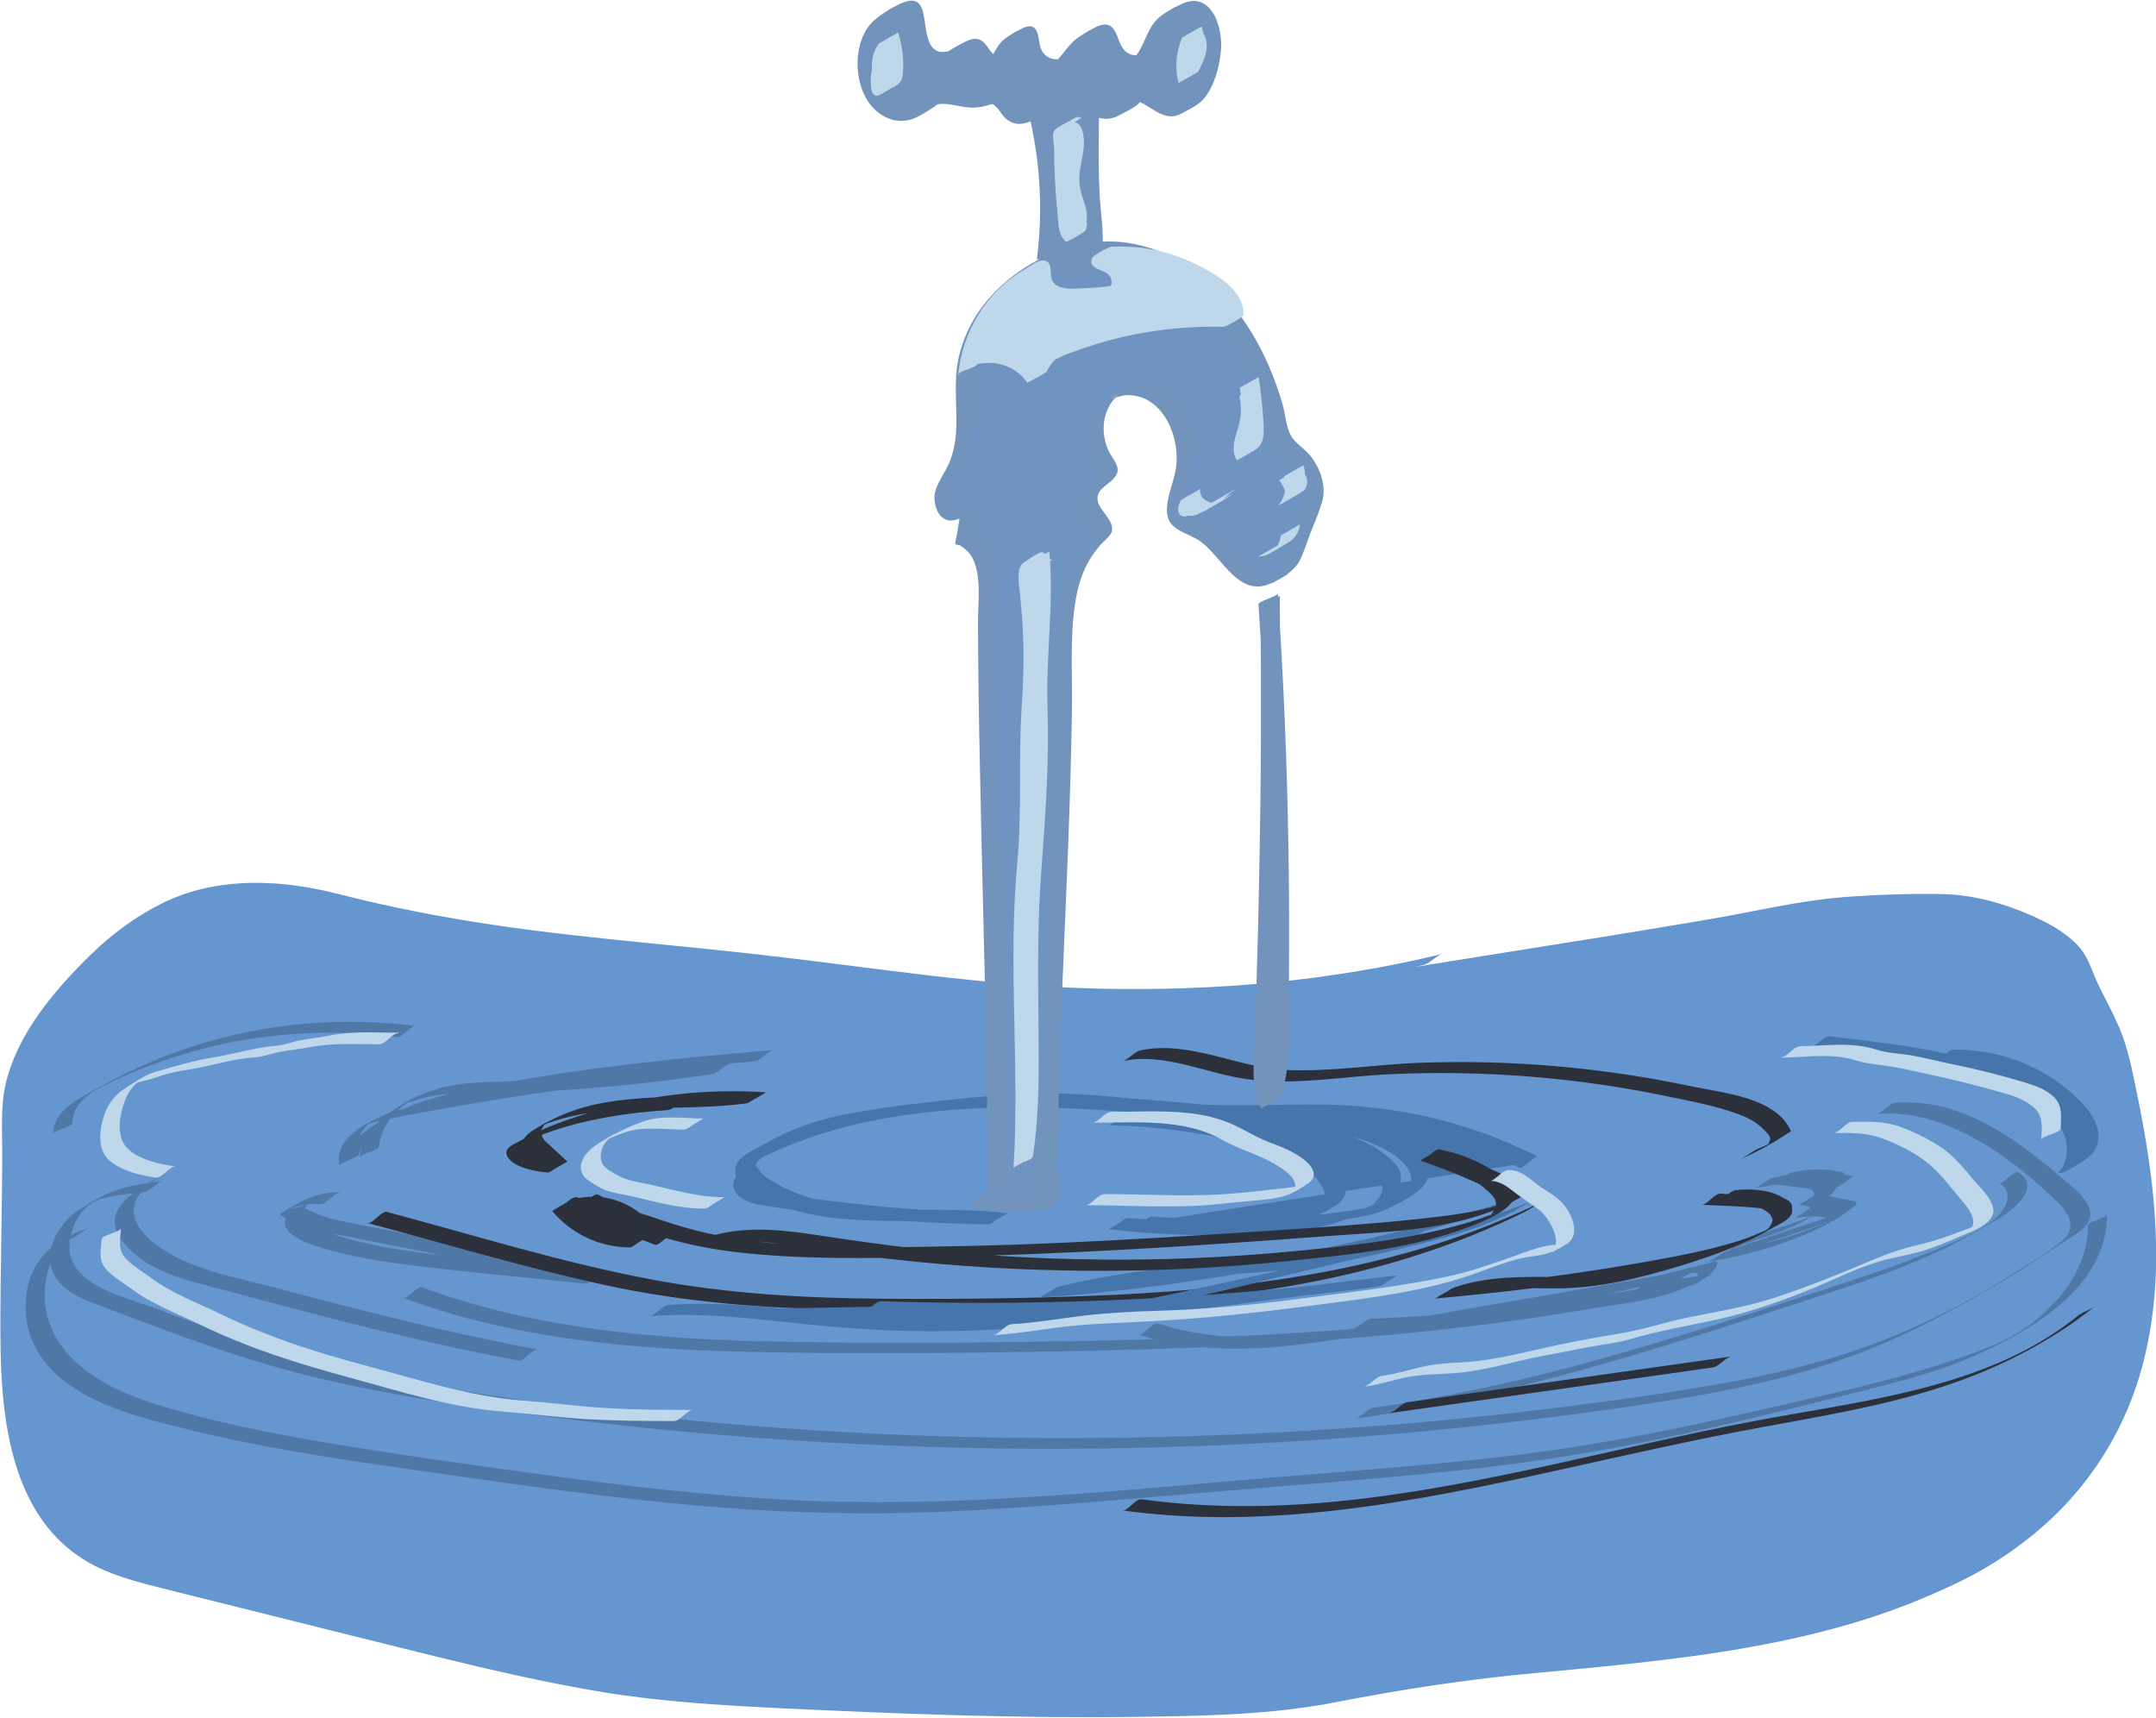 <?xml version="1.0" encoding="UTF-8"?><svg id="Layer_1" xmlns="http://www.w3.org/2000/svg" width="97" height="77.28" viewBox="0 0 97 77.28"><defs><style>.cls-1{fill:#4675ab;}.cls-1,.cls-2,.cls-3,.cls-4,.cls-5,.cls-6,.cls-7,.cls-8{stroke-width:0px;}.cls-2{fill:#6f94c1;}.cls-3{fill:#4f78a7;}.cls-4{fill:#2c303b;}.cls-5{fill:#7193bc;}.cls-6{fill:#bed7eb;}.cls-7{fill:#bed8ee;}.cls-8{fill:#6696cf;}</style></defs><path class="cls-8" d="M51.33,45.78c12.48-2.19,18.04-2.88,30.52-5.07.84-.15,5.22-.29,6.06-.16,1.83.3,5.15,1.43,5.71,3.19.42,1.32,1.34,2.25,1.83,4.52.89,4.16,2.4,11.19-.96,17.03-.81,1.42-1.7,2.39-1.9,2.62-1.79,1.95-3.82,3.04-5.57,3.76-5.78,2.39-14.22,3.08-17.36,3.37-9.87.9-7.73,1.64-15.08,1.91-7.17.26-14.54-.09-21.71-.45-5.01-.25-9.91-1.46-14.77-2.68-3.41-.85-6.82-1.7-10.23-2.55-1.41-.35-2.86-.72-4.05-1.55-3.13-2.19-3.4-6.64-3.37-10.46.03-4.2.06-5.38.09-9.58.02-2.86,2.67-5.85,4.81-7.75,2.47-2.19,6.12-2.29,9.32-1.47,8.56,2.18,14.77,2.03,23.5,3.32s17.74,1.5,26.31-.61"/><path class="cls-8" d="M50.9,46.03c8.18-1.43,16.4-2.68,24.59-4.05,2.08-.35,4.17-.84,6.26-1.06,1.39-.15,2.8-.17,4.2-.17,1.31,0,2.48.19,3.73.63,1.41.5,3.02,1.25,3.56,2.75.26.72.66,1.37.98,2.05.41.86.67,1.74.87,2.67.36,1.69.69,3.39.88,5.11.46,4.21.04,8.62-2.31,12.25-1,1.55-2.28,2.89-3.79,3.95-1.66,1.16-3.7,1.81-5.63,2.36-3.68,1.04-7.48,1.6-11.28,1.99-3.15.33-6.32.54-9.45,1.09-1.96.35-3.87.79-5.86.94-4.64.36-9.33.27-13.98.13-2.57-.08-5.13-.19-7.7-.31s-5.08-.26-7.6-.66c-5.09-.8-10.08-2.21-15.07-3.45-2.36-.59-4.81-1.04-7.1-1.84-1.86-.65-3.3-1.85-4.14-3.64-1.62-3.45-1.18-7.66-1.14-11.36.02-1.92.04-3.83.06-5.75.02-2.12,1.11-3.95,2.42-5.54.65-.79,1.37-1.52,2.12-2.21.18-.17.37-.33.56-.49.1-.08.2-.15.3-.23s.58-.3.1-.08c.5-.23,1.01-.43,1.54-.57,1.94-.51,4.01-.37,5.94.08,2.31.55,4.62,1.06,6.97,1.42,2.21.34,4.43.58,6.65.81s4.52.44,6.77.71c2.48.3,4.94.7,7.42.97,4.98.53,10.02.65,15.01.13,2.45-.26,4.88-.67,7.27-1.25.31-.08.56-.42.87-.5-5.02,1.22-10.2,1.68-15.36,1.57s-10.22-.95-15.35-1.53c-4.57-.52-9.16-.83-13.69-1.61-1.19-.2-2.37-.44-3.55-.7s-2.29-.6-3.46-.77c-2.01-.3-4.15-.2-6.01.67-1.49.7-2.74,1.69-3.88,2.87-1.47,1.51-2.92,3.33-3.38,5.42-.23,1.05-.13,2.17-.14,3.24,0,.93-.02,1.85-.03,2.78-.02,2.01-.08,4.03-.04,6.04.08,3.75.78,8.07,4.63,9.74,1.04.45,2.16.7,3.26.98,1.31.33,2.62.65,3.93.98,2.57.64,5.14,1.29,7.71,1.92s5.04,1.2,7.59,1.62,5.29.59,7.96.72c5.29.25,10.59.46,15.89.39,3.05-.04,6.15-.08,9.15-.67,2.82-.55,5.62-.98,8.48-1.26,7.04-.67,14.6-1.23,20.84-4.88,3.49-2.04,5.97-5.24,6.97-9.18s.53-8.02-.27-11.93c-.19-.92-.36-1.85-.68-2.73-.29-.78-.7-1.5-1.06-2.24-.32-.65-.46-1.32-.98-1.85-.59-.61-1.37-1.02-2.14-1.35-1.27-.55-2.61-.91-3.99-.93-1.46-.02-2.92.03-4.38.14-2.03.16-4.06.66-6.06,1s-4.18.7-6.28,1.03c-3.93.63-7.86,1.25-11.78,1.9-2.35.39-4.7.79-7.05,1.2-.31.05-.56.45-.87.5h0Z"/><path class="cls-3" d="M89.96,64.52c.29,0,.58-.5.87-.5-.29,0-.58.5-.87.5h0Z"/><path class="cls-3" d="M34.79,47.24c-4.17.35-8.35.76-12.46,1.55-1.53.29-3.15.55-4.54,1.29-1.05.56-2.11,1.16-2.54,2.34l.87-.5c-.06-.29-.04-.56.08-.84.05-.11.11-.21.18-.3,0,0,.39-.44.13-.2-.14.07-.15.08-.02.02.09-.04.18-.07.28-.09.12-.04.25-.07.38-.1.36-.08.73-.15,1.1-.22,1.52-.29,3.04-.56,4.57-.8,3.06-.48,6.13-.83,9.22-1.08l.87-.5c-3.58.54-7.17.78-10.79.86-1.37.03-2.61.21-3.81.89-1.02.59-1.96,1.27-2.14,2.53.03-.2.84-.29.87-.5.08-.53.29-1,.64-1.41.23-.28.51-.47.79-.69-.17.13-.3.14-.05.09.18-.03.35-.12.53-.16,1.36-.35,2.8-.24,4.19-.28,2.99-.09,5.96-.37,8.91-.82.3-.05.57-.48.87-.5-3.69.3-7.37.76-11.02,1.38-.88.15-1.76.31-2.64.48-.72.14-1.49.23-2.16.56-.87.42-2.06,1.05-1.83,2.2-.02-.1.82-.37.87-.5.45-1.22,1.39-1.7,2.57-2.03,1.57-.44,3.21-.71,4.82-.97,3.45-.56,6.94-.9,10.42-1.19.3-.03.57-.48.87-.5h0Z"/><path class="cls-3" d="M7.42,52.82c-1.01.56-2.95,1.46-2.01,2.88.99,1.5,3.11,1.92,4.72,2.35,4.37,1.18,8.75,2.33,13.2,3.16.25.05.62-.55.87-.5-3.93-.73-7.8-1.71-11.67-2.74-1.61-.43-3.38-.73-4.85-1.55-.6-.34-1.32-.85-1.58-1.52-.14-.36-.1-.72.09-1.04.09-.15.2-.27.32-.39.09-.08.61-.45.15-.19.2-.11.4-.22.59-.34.04-.02.31-.18.15-.1h0Z"/><path class="cls-3" d="M7.35,53.13c-.81.1-1.63.2-2.39.52-.47.2-.92.47-1.35.74-1.13.7-1.92,2.31-.84,3.41.54.55,1.35.79,2.05,1.06.96.37,1.92.73,2.88,1.08,1.85.68,3.72,1.31,5.63,1.81,3.83,1,7.79,1.53,11.71,2.03s8.08.88,12.14,1.11c8.04.46,16.1.37,24.13-.26,4.05-.32,8.1-.78,12.12-1.37,3.8-.56,7.58-1.25,11.14-2.75,1.63-.69,3.19-1.51,4.72-2.4.74-.43,1.48-.87,2.2-1.34.38-.24.76-.49,1.13-.75s.93-.53,1.23-.89c.65-.79-.47-1.62-1.01-2.08-.74-.63-1.5-1.25-2.31-1.79-1.57-1.05-3.34-1.81-5.26-1.65-.3.03-.57.48-.87.5,3.12-.26,6.04,1.91,8.17,3.97.51.49.88,1.14.26,1.69-.7.62-1.58,1.1-2.37,1.6-1.72,1.1-3.55,2.04-5.44,2.81-3.36,1.36-6.92,2.01-10.48,2.54s-7.42.99-11.14,1.31c-14.86,1.27-30.01.77-44.71-1.81-4.02-.71-7.86-1.91-11.67-3.35-1.31-.5-3.89-1-3.9-2.8,0-.69.4-1.55.99-1.93.56-.36,1.66-.42,2.37-.51.31-.04.56-.46.87-.5h0Z"/><path class="cls-3" d="M89.92,53.21c.78.43.27,1.31-.26,1.7-.92.68-2.08,1.11-3.13,1.54-1.84.74-3.73,1.32-5.61,1.94-3.99,1.3-7.99,2.58-12.07,3.57-2.33.56-4.68,1.03-7.05,1.37-.31.04-.56.46-.87.5,4.75-.67,9.39-1.89,13.97-3.29,2.29-.7,4.56-1.45,6.84-2.19,2.06-.68,4.14-1.37,6.08-2.35.75-.38,1.49-.8,2.2-1.24.6-.36,1.85-1.41.76-2.02-.15-.09-.72.58-.87.5h0Z"/><path class="cls-3" d="M93.94,55.13c0,1.4-.68,2.64-1.65,3.62-1.2,1.22-2.27,1.69-3.92,2.27-3.21,1.13-6.62,1.82-9.93,2.58s-6.94,1.47-10.47,1.89-7.22.69-10.84.99c-7.24.61-14.49,1.39-21.77.99-3.59-.2-7.16-.61-10.72-1.1s-7.09-.97-10.61-1.58c-1.95-.34-3.89-.73-5.79-1.26-1.5-.41-3.05-.89-4.32-1.83-1.12-.83-1.91-2-1.91-3.42,0-.58.12-1.17.38-1.69.12-.25.28-.48.47-.68.08-.08.25-.18.3-.27-.44.23-.53.29-.26.17.09-.03.18-.06.28-.08.31-.08.56-.42.87-.5-.77.2-1.73.75-2.22,1.39-.71.92-.84,2.24-.51,3.33.91,2.93,4.77,3.78,7.35,4.41,3.69.9,7.47,1.41,11.23,1.95s7.6,1.08,11.43,1.42,7.69.44,11.54.26,7.86-.55,11.78-.88,7.75-.6,11.62-1.03,7.5-1.1,11.19-1.96c2.04-.47,4.08-.98,6.11-1.49,1.87-.47,3.76-.94,5.52-1.75,2.54-1.17,5.72-3.09,5.71-6.25,0,.16-.87.33-.87.5h0Z"/><path class="cls-3" d="M18.71,46.16c-3.32-.43-6.71-.14-9.91.87-1.46.46-2.87,1.07-4.21,1.82-.85.47-2.2,1.04-2.2,2.17,0-.16.87-.33.87-.5,0-.62.39-1,.85-1.36.42-.32-.4.18.17-.11.13-.06.26-.13.38-.2.38-.19.77-.37,1.16-.54,1.25-.54,2.56-.96,3.89-1.27,2.67-.61,5.43-.74,8.14-.38.27.03.61-.53.87-.5h0Z"/><path class="cls-3" d="M18.11,58.38c4.67,1.73,9.64,2.26,14.59,2.41s10.21.09,15.31,0,10.4-.32,15.58-.84c2.6-.26,5.2-.6,7.78-1.04,1.83-.31,3.84-.44,5.42-1.5.15-.1.29-.2.38-.35.04-.07.12-.18.1-.26-.04-.13-.3,0-.45.04-.7.17-1.4.35-2.1.52-1.4.34-2.81.66-4.23.95-2.9.58-5.84.98-8.81,1.01l-.87.5c5.17-.21,10.32-.88,15.37-2.02.31-.07.56-.45.87-.5l-3.01.49c-.3.05-.57.47-.87.5.84-.08,1.63-.33,2.38-.72.24-.13.58-.45.85-.49-4.18.73-8.36,1.46-12.54,2.18-3.87.67-7.93,1.51-11.77.28-.22-.07-.66.57-.87.5,3.85,1.24,7.9.4,11.77-.28,4.18-.73,8.36-1.46,12.54-2.18l.85-.49c-.74.39-1.51.63-2.35.71l-.87.5,3.01-.49.87-.5c-5.05,1.14-10.2,1.81-15.37,2.02-.3.01-.58.5-.87.5,4.99-.04,9.86-1.16,14.67-2.36.2-.05.61-.25.82-.2.16.04.12-.02.06.18-.02.08-.14.17-.15.24,0,.22.16-.2.31-.13-.02,0-.26.09-.3.1-.29.09-.6.14-.9.2-1.22.25-2.45.47-3.68.67-2.46.4-4.94.72-7.42.97-4.94.49-9.9.71-14.85.81-4.88.1-9.77.14-14.64.04-5.33-.11-10.7-.58-15.74-2.44-.2-.08-.67.57-.87.5h0Z"/><path class="cls-3" d="M78.92,53.47c.84-.2,1.71-.28,2.57-.21.2.01.4.04.6.07.1.01.23.02.33.06.12,0,.14.01.07.05-.04.03-.07.06-.11.09-.22.17-.39.16.3-.14-.11.05-.21.1-.33.14-.18.07-.36.12-.54.16-.14.03-.31.17-.44.25-.08.04-.35.27-.43.25l1.21.24c.06.01.54.07.55.11.04.11-.2.29-.26.33l.06-.04c.64-.34.82-.45.53-.33-.04.01-.07.03-.11.04-.1.04-.21.07-.31.1-.24.08-.47.16-.71.24-.46.15-.91.3-1.37.45-.93.31-1.86.62-2.79.93-.15.05-.3.17-.44.25-.12.07-.3.23-.43.25,1.5-.23,2.98-.65,4.38-1.24.58-.25,1.18-.53,1.69-.89.08-.06.22-.16.22-.28,0-.1,0-.06-.1-.09s-.22-.03-.32-.03c-.39-.03-.78,0-1.16.08l-.87.5c.73-.35,1.53-.78,1.98-1.47.05-.08.33-.49.28-.58-.02-.03-.29-.06-.32-.07-.14-.03-.29-.05-.43-.06-.54-.05-1.08,0-1.61.12-.14.03-.31.17-.44.25-.1.06-.2.12-.31.18-.02.01-.1.08-.13.08l1.44.19c.16.02.36.01.42.19.05.14-.04.29-.08.42s-.11.28-.05.42c.02.06.08.08.11.12h.06s-.09.08-.14.12l-.13.09c.48-.27.61-.34.38-.22-.1.05-.2.1-.3.14-.16.07-.33.14-.5.2-.67.25-1.36.43-2.02.72s-1.29.65-1.85,1.07c.26-.2.6-.3.87-.5.09-.07.18-.13.27-.19-.48.27-.61.34-.38.22l.14-.07c.17-.08.35-.15.53-.22.34-.13.68-.24,1.02-.35.67-.22,1.3-.49,1.92-.84.31-.18.63-.35.92-.56.04-.03.07-.05.11-.08.05-.03.05-.04-.02-.04-.02-.04-.08-.06-.11-.12-.05-.12,0-.27.03-.39.05-.13.14-.27.11-.42-.04-.19-.21-.19-.37-.21-.5-.07-1-.13-1.5-.19l-.87.5c.37-.09.74-.14,1.13-.14.18,0,.36,0,.54.02s.43.02.59.1c.11.05.11,0,.06.15-.03.07-.05.13-.09.2-.06.13-.14.25-.22.37-.09.13-.19.25-.31.36-.05.05-.1.1-.16.14l-.07.05c-.2.15-.08.08.35-.19-.15.07-.29.16-.44.25-.12.07-.29.23-.43.25.3-.06.6-.09.9-.09.16,0,.32.01.48.03.14.02.25,0,.18.16-.02.06-.08.09-.11.14-.1.09-.02.05.23-.12.28-.15.34-.19.21-.13-.13.05-.26.12-.39.18-.3.13-.59.25-.9.36-1.16.43-2.36.74-3.58.93l-.87.5c1.59-.53,3.18-1.05,4.77-1.58.59-.2,1.15-.45,1.67-.81.08-.05.22-.16.24-.26.02-.12-.09-.09-.2-.11l-.33-.07-1.21-.24-.87.5c.46-.1.86-.29,1.26-.52.24-.14.48-.27.71-.42.08-.05.17-.11.25-.17.05-.04.1-.08.15-.12.11-.06.09-.09-.04-.08-.11-.06-.31-.05-.43-.07-.15-.02-.29-.04-.44-.05-.29-.02-.59-.03-.88-.02-.59.02-1.17.1-1.74.23-.14.03-.31.17-.44.25s-.29.22-.43.25h0Z"/><path class="cls-3" d="M12.74,54.3c.29,0,.58-.5.87-.5-.29,0-.58.5-.87.5h0Z"/><path class="cls-3" d="M15.3,53.65c-1.03-.06-1.87.43-2.71.97h-.01c.79.65,1.83.77,2.79.96,1.22.24,2.43.48,3.65.72,2.43.48,4.87.96,7.3,1.44l.87-.5c-2.66-.28-5.34-.53-7.99-.85-1.2-.15-2.41-.34-3.57-.67-.6-.17-2.76-.76-1.62-1.71-.25.21-.61.29-.87.5-1.1.92.91,1.5,1.51,1.68,1.2.35,2.44.55,3.68.71,2.66.33,5.33.57,7.99.85.26.03.62-.55.87-.5-2.72-.53-5.44-1.07-8.16-1.6-1.3-.26-2.61-.49-3.9-.77-.51-.11-.93-.3-1.4-.51l-.15-.1c-.52.13-.65.16-.4.07.12-.05.25-.08.37-.11.29-.06.58-.07.87-.06.28.02.59-.52.87-.5h0Z"/><path class="cls-4" d="M50.48,47.74c1.96-.41,3.8.58,5.71.82,2.09.27,4.21-.13,6.3-.23,4.22-.2,8.47.14,12.61,1.01,1.02.21,2.09.41,3.07.77.39.14.79.33,1.09.62.12.11.38.34.39.51,0,0-.17.39-.04.22.11-.07.07-.05-.12.05-.12.06-.25.11-.37.16-.31.13-.56.37-.87.5.81-.34,1.59-.79,2.32-1.27h.01c-.65-1.52-3-1.72-4.39-2.01-2.03-.43-4.08-.74-6.15-.92s-4.06-.23-6.1-.16-4.13.43-6.19.32-4.24-1.33-6.42-.88c-.31.06-.56.44-.87.5h0Z"/><path class="cls-4" d="M69.4,54.05c-5.97,2.95-12.64,3.88-19.23,4.2-3.4.16-6.81.2-10.21.18-3.59-.02-7.18-.21-10.71-.88-4-.76-7.92-1.98-11.85-3.03-.23-.06-.64.56-.87.5,3.55.95,7.09,2.01,10.68,2.79s7.15,1.05,10.77,1.11c6.69.1,13.54.08,20.14-1.08,3.61-.63,7.15-1.68,10.44-3.3.27-.13.62-.38.83-.48h0Z"/><path class="cls-1" d="M39.2,58.79c7.76.26,15.55-.13,23.24-1.16-7.97.85-15.94,2.5-23.93,1.87-2.96-.23-5.92-.78-8.88-.54"/><path class="cls-1" d="M38.77,59.04c7.77.25,15.54-.14,23.24-1.16.31-.04.57-.47.87-.5-8.54.92-17,2.61-25.61,1.71-2.39-.25-4.79-.56-7.2-.38-.3.02-.57.48-.87.5,2.13-.16,4.25.06,6.36.29s4.2.39,6.31.39c4.3,0,8.57-.53,12.82-1.09,2.44-.32,4.88-.65,7.32-.92l.87-.5c-7.7,1.02-15.48,1.41-23.24,1.16-.29,0-.59.51-.87.5h0Z"/><path class="cls-1" d="M67.76,54.16c-4.1,1.31-8.31,2.3-12.56,2.94,4.52-.15,9.01-1.1,13.2-2.8-.71.48-1.56.71-2.39.92-4.88,1.26-9.79,2.41-14.72,3.45,4.39-.79,8.71-1.92,12.92-3.38-5.47,1.8-11.42,1.45-17.01,2.83,3.78-.26,7.53-.76,11.24-1.5"/><path class="cls-1" d="M68.2,53.91c-4.11,1.31-8.3,2.29-12.56,2.94-.3.05-.58.49-.87.5,2.49-.09,4.98-.41,7.41-.97,1.22-.28,2.42-.62,3.6-1.01.59-.2,1.19-.39,1.76-.64.19-.07.38-.15.55-.27-.13.06-.26.11-.4.16-.27.1-.55.18-.83.25-4.99,1.36-10.07,2.49-15.14,3.56-.31.07-.56.44-.87.5,4.39-.8,8.71-1.93,12.92-3.38.31-.11.56-.4.87-.5-5.52,1.78-11.41,1.47-17.01,2.83-.29.07-.58.48-.87.5,3.78-.26,7.53-.77,11.24-1.5.31-.06.56-.44.87-.5-3.71.74-7.47,1.24-11.24,1.5l-.87.5c5.6-1.36,11.5-1.05,17.01-2.83l.87-.5c-4.22,1.45-8.54,2.58-12.92,3.38l-.87.5c3.38-.71,6.75-1.48,10.11-2.29,2.67-.65,5.51-1.07,7.86-2.57h.01c-4.21,1.67-8.67,2.62-13.2,2.79l-.87.5c4.26-.65,8.46-1.64,12.56-2.94.31-.1.56-.4.87-.5h0Z"/><path class="cls-1" d="M68.79,52.3c-2.58-1.34-5.45-2.13-8.35-2.31-2.09-.13-4.19.05-6.28-.03-2.21-.08-4.4-.44-6.61-.51-2.61-.08-5.21.26-7.8.6-1.99.26-4.05.56-5.74,1.65-.18.12-.37.26-.45.46-.2.47.26.95.7,1.22,3.09,1.88,7.05.99,10.63,1.47-3.39-.04-6.79-.33-10.14-.86-.58-.09-1.31-.35-1.32-.94,0-.46.44-.77.84-.99,5.15-2.71,11.26-2.69,17.06-2.26,2.38.18,4.75.41,7.12.64,1.56.15,3.19.33,4.52,1.17.45.29.88.7.92,1.24.06.96-1.11,1.45-2.05,1.62-3.79.71-7.67.91-11.51.59,2.47.29,4.97.35,7.45.17,1.51-.11,3.08-.34,4.33-1.19.28-.19.57-.47.56-.81,0-.22-.14-.42-.29-.58-.58-.65-1.41-1.02-2.24-1.3-3.12-1.04-6.49-1.01-9.78-.97,2.28.04,4.55.38,6.75,1,1.17.33,2.43.84,2.92,1.95.1.22.16.47.08.7-.14.42-.65.56-1.08.64-2.5.42-5.06.53-7.58.33"/><path class="cls-1" d="M69.22,52.05c-3.05-1.56-6.38-2.33-9.8-2.36-1.77-.02-3.55.09-5.32,0s-3.67-.36-5.51-.46-3.67.02-5.49.21c-1.69.18-3.39.37-5.05.69-1.31.25-2.52.68-3.67,1.34-.36.21-.93.44-1.17.79-.52.76.61,1.39,1.15,1.65,3.11,1.54,6.78.75,10.1,1.17l.87-.5c-2.06-.03-4.12-.14-6.17-.35-1.05-.11-2.09-.23-3.13-.38-.62-.09-1.7-.11-2.07-.74-.17-.29-.09-.6.12-.85.05-.06.14-.11.19-.18-.01.02-.39.19-.12.06s.57-.28.86-.4c.84-.37,1.72-.68,2.61-.93,1.75-.49,3.57-.76,5.38-.89,3.87-.27,7.75.07,11.6.43,1.92.18,3.9.24,5.78.66,1.02.22,3.93,1.19,2.9,2.74-.05.08-.4.41-.19.25.19-.15.03-.02-.05,0-.13.03-.25.09-.38.12-.47.13-.96.19-1.45.27-1.15.19-2.31.32-3.47.42-2.32.18-4.65.17-6.98-.01-.27-.02-.6.53-.87.5,2.03.24,4.08.32,6.12.24,1.73-.07,3.58-.15,5.14-.96.43-.22.87-.47,1.28-.74.74-.49.81-1.06.16-1.67-1.3-1.21-3.45-1.56-5.15-1.8-2.21-.31-4.44-.28-6.66-.25-.29,0-.58.51-.87.5,2.24.05,4.47.36,6.63.96.79.22,1.6.49,2.25,1.01.56.44,1.32,1.43.57,2.04l.43-.25-.14.08.44-.25c-.57.24-1.22.29-1.83.36-.71.09-1.42.16-2.13.2-1.43.08-2.85.06-4.28-.04-.28-.02-.6.52-.87.5,2.14.16,4.28.12,6.41-.16.7-.09,1.42-.14,2.05-.48.4-.22,1.07-.47,1.11-1,.05-.73-.69-1.4-1.25-1.75-.68-.43-1.47-.65-2.24-.85-2.05-.54-4.17-.82-6.29-.87l-.87.5c2.22-.03,4.46-.05,6.66.25,1.06.15,2.1.37,3.12.71.84.28,1.91.7,2.39,1.5.28.46.05.75-.28,1.09l.18-.07c-.18.09-.36.17-.54.25-.25.1-.52.18-.78.25-.96.25-1.96.34-2.94.4-2.32.14-4.65.07-6.97-.2l-.87.5c2.32.19,4.65.2,6.98.01,1.12-.09,2.24-.22,3.35-.4.82-.13,1.68-.23,2.43-.63.44-.23.96-.48,1.32-.83.64-.64.31-1.46-.33-1.96-1.58-1.21-3.83-1.24-5.72-1.42-7.87-.77-16.84-2.06-24.01,2.18-.57.34-1.35,1.01-.58,1.61.35.27.82.33,1.24.4.68.11,1.36.2,2.04.28,2.61.33,5.23.5,7.86.54.28,0,.6-.53.87-.5-2.85-.36-5.81.13-8.61-.62-.64-.17-1.27-.41-1.85-.75-.28-.16-.58-.35-.76-.64-.23-.36-.12-.55.02-.89.03-.06.38-.33.02-.09.19-.13.45-.22.66-.31.33-.14.67-.25,1.01-.35.73-.21,1.47-.36,2.22-.47,3.31-.52,6.71-.95,10.06-.73,1.63.1,3.26.33,4.9.42s3.39.02,5.08.02c3.59,0,7.07.73,10.28,2.36.17.09.71-.58.87-.5h0Z"/><path class="cls-4" d="M26.05,54.22c1.15.59,2.3,1.17,3.45,1.76l.87-.5c-1.3-.53-2.63-.91-4.01-1.14-.24-.04-.65.57-.87.5,1.01.31,1.96.73,2.88,1.26l.87-.5c-1.37,0-2.62-.59-3.5-1.64l-.87.5c1.34-.4,2.78.06,3.64,1.16l.87-.5c-1.15-.42-2.31-.84-3.46-1.27l-.87.5c1.39.16,2.69.63,4,1.07s2.68.75,4.07.91c2.91.34,5.89.28,8.81.22,5.98-.11,11.96-.5,17.92-.95,2.84-.21,5.95-.25,8.48-1.69.07-.04.59-.41.65-.38-1.35-.73-2.75-1.34-4.2-1.83l-.87.5c1.1.22,2.33.68,3.14,1.49.14.14.27.3.26.52,0,.09-.27.52-.28.5-.04-.09.56-.24.09-.08-.14.05-.29.11-.43.16-.36.13-.73.24-1.1.34-2.57.7-5.29.97-7.94,1.21-5.44.49-10.93.43-16.36-.16-1.52-.17-3.04-.39-4.55-.62s-3.05-.39-4.56-.01c-.31.08-.56.42-.87.5,1.43-.36,2.88-.23,4.32-.02s2.94.45,4.42.61c2.97.34,5.97.51,8.96.53s5.91-.13,8.85-.43,5.74-.57,8.38-1.6c.53-.21,1.9-.74,1.92-1.42.02-.55-.85-.98-1.24-1.21-.67-.39-1.4-.65-2.16-.8-.23-.05-.66.57-.87.5,1.45.49,2.85,1.1,4.2,1.83l.65-.38c-1.19.68-2.62.9-3.97,1.07s-2.8.29-4.2.4c-2.85.21-5.71.39-8.57.56s-5.83.31-8.74.37-5.67.11-8.48-.13c-1.56-.14-3.08-.41-4.57-.89s-2.82-1-4.32-1.17c-.23-.03-.67.57-.87.5,1.15.42,2.31.84,3.46,1.27.11.04.82-.56.87-.5-.87-1.1-2.3-1.56-3.64-1.16-.1.03-.84.53-.87.5.88,1.04,2.13,1.63,3.5,1.64.18,0,.74-.57.87-.5-.91-.53-1.87-.95-2.88-1.26l-.87.5c1.38.23,2.72.62,4.01,1.14.18.07.7-.58.87-.5-1.15-.59-2.3-1.17-3.45-1.76-.17-.09-.71.58-.87.5h0Z"/><path class="cls-4" d="M24.77,51.75c-.33-.05-.52-.34-.5-.67.01-.21.13-.3.22-.48.21-.18.13-.15-.24.09.11-.05.21-.09.32-.13.93-.35,1.91-.52,2.89-.61,2.03-.18,4.08-.04,6.11-.31.28-.04.6-.52.87-.5-2.72-.18-5.46.14-8.06.96-1.03.32-2.07.7-3.01,1.24-.25.14-.75.32-.54.69.28.51,1.3.68,1.82.72.14.01.8-.56.87-.5-.26-.24-.52-.48-.78-.72-.22-.2-.56-.44-.18-.69l-.85.49c1.95-.88,4.21-1.25,6.33-1.39.3-.02.57-.48.87-.5-1.89.12-3.77.48-5.56,1.1-.56.19-1.04.42-1.54.73-.23.14-.36.24-.19.51.24.36.73.68,1.05.97l.87-.5c-.3-.02-2.52-.57-1.7-1.15l-.85.49c3.23-1.6,7.05-2.18,10.62-1.95l.87-.5c-2.5.34-5.05.02-7.53.51-.94.19-1.79.51-2.61.99-.31.18-.68.36-.83.71-.16.37.03.85.44.91.26.04.61-.54.87-.5h0Z"/><path class="cls-4" d="M62.47,63.58c4.86-.69,9.72-1.37,14.58-2.06.31-.04.56-.46.87-.5-4.86.69-9.72,1.37-14.58,2.06-.31.04-.56.46-.87.5h0Z"/><path class="cls-4" d="M93.44,59.23c-4.04,3.26-9.69,3.78-14.62,4.72-5.87,1.12-11.64,2.77-17.58,3.48-3.28.39-6.6.47-9.88.02-.27-.04-.61.54-.87.5,6.52.9,13.03-.36,19.39-1.76,3.12-.69,6.23-1.4,9.37-1.98,2.73-.5,5.49-.96,8.13-1.82,2.47-.8,4.89-2.02,6.92-3.66-.26.21-.61.29-.87.5h0Z"/><path class="cls-1" d="M87.45,47.45c2.09-.05,4.19.8,5.66,2.29.41.42.79.92.85,1.51s-.35,1.24-.94,1.27c.55-.54.51-1.49.09-2.13s-1.12-1.06-1.81-1.39c-2.93-1.38-6.22-1.77-9.44-2.13"/><path class="cls-1" d="M87.02,47.7c1.61-.02,3.19.44,4.53,1.35.99.67,2.93,2.4,1.47,3.56l.74-.43-.13.08.13-.07c-.13.04-.28.16-.25.01.02-.07.14-.19.18-.26.11-.22.17-.46.17-.7.01-.52-.21-1.02-.55-1.41-.8-.92-2.16-1.38-3.28-1.76-2.5-.85-5.14-1.15-7.74-1.45-.27-.03-.6.53-.87.5,1.9.22,3.81.44,5.67.87,1.67.38,3.67.89,5.01,2.02.58.49.99,1.21.87,1.99-.03.18-.09.37-.18.53-.09.15-.31.27-.04.23.21-.03.43-.21.6-.3.48-.27.93-.52,1.04-1.12.15-.84-.54-1.58-1.11-2.1-1.46-1.33-3.41-2.04-5.38-2.02-.29,0-.58.5-.87.5h0Z"/><path class="cls-4" d="M77.25,54.04c.71-.08,1.43.01,2.06.36.33.18.44.31.47.67-.02.08-.05.14-.12.19l.21-.09c-.18.17-.55.27-.77.37-1.4.6-2.91,1.02-4.38,1.41s-3.06.51-4.64.5-3.14-.05-4.65.47c-.28.09-.58.47-.87.5,3.84-.35,7.76-.81,11.52-1.73,1.37-.33,2.63-.83,3.84-1.55.43-.25,1.14-.91.35-1.23-.37-.15-.89-.1-1.28-.12-.53-.03-1.05-.06-1.58-.09-.28-.02-.59.52-.87.5.81.04,1.62.06,2.43.13.29.03.66.06.77.39.04.14,0,.25-.06.38l-.1.14c-.19.16-.17.17.04.04.3-.16.23-.13-.22.09l-.21.09c-.17.07-.35.14-.52.21-.35.13-.71.24-1.07.34-.76.21-1.54.38-2.32.53-3.26.62-6.55,1.08-9.86,1.38l-.87.5c1.8-.62,3.69-.45,5.55-.46s3.69-.46,5.52-1.02c1.47-.45,2.87-.96,4.2-1.73.37-.21,1.08-.51.71-1.03-.46-.66-1.74-.72-2.43-.64-.31.04-.57.47-.87.5h0Z"/><path class="cls-2" d="M44.86,53.69c0-8.8-.44-17.9-.44-27.68,0-.73-.28-1.64-1-1.73.06-.4.13-.81.19-1.21-.41.44-1.19-.15-1.18-.76s.44-1.11.69-1.66c.57-1.26.22-2.74.34-4.12.24-2.68,2.52-5.04,5.19-5.36,2.24-.27,4.51.8,6.04,2.45s2.4,3.83,2.86,6.04c.09.41.78.84,1.03,1.17.34.45.35.7.51,1.24.11.36-.03.74-.16,1.09-.24.65-.49,1.3-.73,1.95-.12.31-.25.64-.51.85-.57.45-1.43.1-1.94-.41s-.88-1.19-1.51-1.55c-.37-.21-.81-.3-1.1-.61-.49-.52-.01-1.58.14-2.28.31-1.42-.24-3.06-1.63-3.5-.77-.24-1.67.11-2.11.79s-.44,1.6-.04,2.3c.13.22.3.44.34.69.05.33-.71.75-.87,1.05-.34.64,1,1.4.49,1.91-1.44,1.44-1.67,2.61-1.67,5.81,0,7.71-.67,15.68-.67,23.09,0,.26.26.81.07.99-.12.12-.8-.09-.97-.05-.64.13-1.31-.13-1.95,0,.13-.3-.22-.11-.09-.41"/><path class="cls-5" d="M45.3,53.44c0-8.28-.36-16.56-.43-24.84,0-1.09.15-2.33-.07-3.41-.08-.37-.23-.78-.54-1.01-.06-.04-.14-.06-.19-.1-.23-.18-.18.15-.18-.3,0-.31.11-.66.16-.97-.02.14-.74.4-.87.5l-.11.09.87-.5c-.42.17-.86-.14-1.01-.55-.2-.55.2-1.13.45-1.59.65-1.22.49-2.49.5-3.82,0-1.11.27-2.17.85-3.12.27-.45.6-.86.98-1.23.17-.16.34-.32.53-.46.08-.06.31-.29.41-.3-.33.18-.31.18.07,0l.16-.07c2.22-.87,4.72-.16,6.52,1.29,1.93,1.55,3.03,3.9,3.6,6.26.07.28.09.6.25.85.15.24.39.41.6.6.42.39.63.82.77,1.37.2.8-.19,1.51-.47,2.25-.24.63-.4,1.51-1,1.91l.85-.49c-.82.36-1.59-.23-2.11-.84-.25-.3-.49-.62-.78-.89-.35-.32-.76-.44-1.17-.67-.84-.46-.55-1.33-.34-2.08s.29-1.51.05-2.27c-.22-.71-.7-1.35-1.4-1.63s-1.31-.05-1.91.29c-.54.31-1.08.59-1.35,1.18-.19.39-.24.84-.17,1.27.08.51.41.83.55,1.29.22.69-.83.82-.87,1.44-.04.57.74.93.66,1.49-.04.24-.33.43-.48.61-.2.23-.39.48-.54.74-.31.52-.49,1.09-.59,1.68-.33,1.88-.16,3.86-.2,5.76-.04,2.31-.13,4.62-.22,6.93-.11,2.54-.22,5.07-.31,7.61-.04,1.26-.08,2.53-.09,3.79,0,.62-.05,1.25-.01,1.87.02.33.25.81.07,1.11l.87-.5c-.2.1-.46,0-.67-.03-.32-.04-.63.02-.95,0-.22,0-.44-.05-.65-.06-.15,0-.56.08-.65.03,0,0-.1-.39-.09-.41-.06.22-.81.27-.87.5-.04.14.01.11.05.21.05.14.06.15.15.19.14.05.49-.02.65,0,.25.02.51.06.76.05.34,0,.6-.03.93.02.22.03.36.04.56-.06.4-.18.88-.36.82-.84-.05-.37-.12-.68-.12-1.06,0-.55,0-1.09.02-1.64.06-4.21.29-8.41.45-12.62.08-2.15.15-4.29.18-6.44.02-1.69-.12-3.45.22-5.12.11-.52.28-1.02.55-1.48.13-.23.29-.44.46-.65s.49-.42.56-.66c.13-.46-.51-.91-.62-1.32-.17-.65.64-.78.85-1.28.14-.34-.19-.68-.34-.96-.2-.39-.28-.83-.25-1.26.03-.37.16-.72.37-1.02.05-.07.12-.13.17-.2.28-.39-.04.11-.15.03.03.02.51-.12.59-.12,1.6-.08,2.4,1.72,2.29,3.07-.05.72-.43,1.39-.43,2.11,0,.93.93.97,1.54,1.42.99.74,1.75,2.63,3.26,1.8.49-.27.96-.5,1.21-1.03.18-.38.3-.79.45-1.18.19-.49.43-1,.55-1.51.17-.74-.21-1.65-.75-2.16-.24-.23-.53-.43-.69-.72-.2-.36-.23-.88-.34-1.29-.94-3.4-3.24-6.77-6.97-7.36-2.64-.42-5.68,1.21-6.99,3.51-.37.66-.63,1.38-.72,2.13-.12.97.03,1.96-.04,2.93-.04.47-.13.93-.32,1.36-.18.4-.45.76-.59,1.17-.21.61.16,1.65.97,1.33.33-.13.7-.36.98-.59l-.87.5c-.04.24-.08.48-.12.73,0,0-.1.45-.08.48.03.04.17.03.22.06.32.22.51.4.65.79.3.84.14,1.86.15,2.74.01,2.19.04,4.37.09,6.56.08,4.13.2,8.25.28,12.38.04,2.3.07,4.59.07,6.89,0-.16.87-.33.87-.5h0Z"/><path class="cls-5" d="M47.09,11.47c.29-2.09.2-4.24-.28-6.3-.26.24-.68.2-.97,0s-.49-.5-.67-.79c-.56.21-1.19.25-1.77.11-.22-.05-.45-.14-.68-.11-.41.05-.69.43-1.05.63-.59.32-1.36.13-1.85-.33s-.71-1.14-.76-1.81c-.08-.95.23-2.02,1.05-2.5.17-.1.38-.17.57-.13.91.19.28,2.07,1.18,2.3.66.17,1.29-.87,1.87-.52.27.16.34.57.63.68.38.14.69-.31.85-.68s.54-.79.89-.59.18.72.35,1.08c.17.36.66.47,1.03.32s.64-.47.86-.79c.3-.42.79-.94,1.23-.67.36.22.29.79.57,1.12.31.35.91.24,1.25-.08s.5-.79.7-1.21.52-.85.98-.94c.44-.09.9.17,1.15.55s.32.84.32,1.29c0,.8-.21,1.6-.61,2.29-.13.23-.29.46-.54.56-.79.31-1.53-.96-2.35-.72.14.44-.34.89-.8.89s-.87-.3-1.22-.61c0,1.38.01,2.76.02,4.14,0,.68.31,2.75.04,3.38s-1.16-.19-1.84-.19c-.11-.44-.08-.92.09-1.34"/><path class="cls-5" d="M47.52,11.22c.28-2.11.19-4.23-.28-6.3,0,.04-.78.44-.87.5l-.14.1.87-.5c-.29.1-.56.08-.83-.09s-.35-.46-.58-.64l-.09-.15c-.1.04-.21.08-.32.1-.18.05-.37.08-.55.09-.4.03-.74-.06-1.12-.14-.9-.17-1.65.62-2.36,1.07l.85-.49c-1.21.56-2.26-.47-2.52-1.6s-.04-2.4.96-3.03l-.85.49c1.19-.56,1.06.91,1.27,1.61.3,1.01,1.21.39,1.8.04.14-.08.28-.18.43-.26l-.36.22c.06-.02.12-.03.18-.03.09.03.2.01.29.07.36.21.4.81.92.67.3-.08.69-.35.94-.53.43-.31.53-.87.94-1.2l-.87.5c.74-.34.6.57.76.98.22.54.8.51,1.25.3.28-.14.57-.31.84-.48.54-.37.79-.99,1.33-1.36l-.87.5c.82-.38.79.5,1.08.98s.83.35,1.25.12c.37-.2.81-.4,1.09-.73.49-.59.57-1.4,1.23-1.87l-.85.49c1.1-.56,1.74.71,1.76,1.62s-.24,2.25-1.01,2.87l.85-.49c-.9.48-1.56-.84-2.47-.66-.09.02-.87.45-.87.5.05.32-.07.52-.31.72l.65-.38-.15.09.22-.12c-.6.2-1.11-.15-1.56-.53-.02-.01-.87.46-.87.5,0,1.57-.07,3.17.05,4.74.04.55.1,1.1.11,1.66.01.4.08,1.01-.24,1.31l.87-.5c-.4.19-.89-.17-1.28-.29-.3-.09-.44-.02-.48-.37-.04-.37.02-.71.14-1.05-.08.23-.79.26-.87.5-.1.31-.17.63-.15.96,0,.08,0,.33.06.39.02.02.3.05.36.06.39.1.84.45,1.26.35.28-.07.6-.31.83-.47.26-.18.32-.39.35-.7.09-.9-.08-1.81-.12-2.7-.07-1.45-.02-2.92-.02-4.38l-.87.5c.59.51,1.15.77,1.85.37.46-.26,1.13-.5,1.03-1.15l-.87.5c.99-.2,1.58,1.15,2.58.6.34-.19.75-.36,1-.67.47-.56.69-1.41.76-2.12.11-1.13-.47-2.85-1.89-2.07-.34.18-.73.37-1,.65-.55.56-.59,1.52-1.3,1.95l.81-.46c-.6.25-1,.04-1.21-.56-.17-.5-.37-.9-.97-.63-.28.13-.58.31-.84.48-.54.37-.79.99-1.33,1.36l.85-.49c-.56.27-1.15.11-1.27-.54-.08-.45-.11-1.02-.73-.75-.27.12-.57.3-.81.47-.44.31-.53.86-.94,1.2l.85-.49c-.52.26-.61-.28-.91-.54-.27-.24-.55-.14-.84,0-.25.13-.49.27-.72.42-.12.07-.24.16-.36.22.74-.37.17-.14-.05-.2-1.14-.3-.06-3.1-1.92-2.08-.58.32-1.15.62-1.46,1.24-.41.82-.4,1.89-.03,2.72.4.91,1.38,1.53,2.35,1.08.57-.27,1.05-.67,1.58-1.01l-.85.49c.6-.27,1.26.11,1.9.07.19-.01.37-.04.55-.09.26-.07.23-.13.42.05s.28.43.51.59c.65.48,1.35-.08,1.91-.46l-.87.5c.46,2.08.56,4.19.28,6.3.03-.2.84-.29.87-.5h0Z"/><path class="cls-7" d="M43.48,16.64c.85-.89,2.53-.71,3.18.34.23-.58.85-.91,1.43-1.15,2.34-.97,4.88-1.44,7.41-1.37.11-.56-.32-1.07-.76-1.43-1.43-1.18-3.32-1.79-5.17-1.67-.14.17.04.42.24.51s.45.12.58.29c.16.21.06.53-.15.7s-.48.21-.74.25c-.53.07-1.06.12-1.6.13-.4.01-.91-.06-1.03-.45-.09-.27.04-.64-.2-.79-.17-.11-.39,0-.55.12-1.46,1.02-2.43,2.71-2.57,4.49"/><path class="cls-6" d="M43.92,16.39c.19-.16.13-.15-.19.03l-.22.12c.95-.44,2.12-.2,2.71.68,0,0,.83-.43.87-.5.12-.26.29-.48.52-.65-.27.2.2-.06.25-.08.17-.07.34-.13.51-.19.71-.26,1.44-.48,2.18-.65,1.48-.34,3-.48,4.52-.45.09,0,.86-.44.87-.5.1-1.19-1.44-2-2.36-2.42-1.12-.52-2.34-.74-3.57-.68-.13,0-.82.39-.87.5-.19.41.29.5.55.63.47.24.4.7-.03.97l.85-.49c-.57.22-1.22.23-1.83.26-.4.02-1.05.09-1.31-.3-.19-.29.06-.97-.47-.95-.26.01-.6.29-.82.41-1.7.99-2.78,2.77-2.97,4.73.02-.19.85-.3.87-.5.17-1.79,1.13-3.6,2.69-4.56l-.85.49c.46-.19.54.08.58.46s.18.61.59.7c.37.09.78.03,1.16,0,.48-.04,1.04-.04,1.48-.24.32-.15.77-.36,1.03-.6.33-.3.27-.69-.12-.88-.26-.13-.74-.22-.55-.63l-.87.5c1.23-.06,2.45.16,3.57.68.91.42,2.46,1.24,2.36,2.42l.87-.5c-2.1-.05-4.2.25-6.19.91-.71.24-1.41.51-2.06.88-.56.32-1.16.61-1.45,1.22l.87-.5c-.99-1.47-2.96-.87-4.04.16.23-.22.63-.27.87-.5h0Z"/><path class="cls-6" d="M47.37,25.21c-.21-.08-.29-.29-.48-.37-.1-.04-.77.42-.87.5-.32.25-.16,1.04-.13,1.38.05.55.11,1.1.13,1.65.06,1.18.02,2.35-.06,3.53-.14,2.3.02,4.6-.19,6.89-.43,4.56.11,9.16-.17,13.74.01-.18.84-.3.87-.5.31-2.03.27-4.1.25-6.15-.02-2.24-.04-4.48.13-6.71.18-2.41.36-4.89.28-7.31s.3-4.69.08-7.05c.01.12-.8.36-.87.5-.04.07-.07.15-.11.22.12-.24.74-.25.87-.5.04-.07.07-.15.11-.22l-.87.5c.21,2.32-.2,4.62-.09,6.93.12,2.45-.09,4.99-.27,7.43-.17,2.2-.15,4.4-.13,6.6.02,2.08.07,4.19-.25,6.26l.87-.5c.29-4.58-.26-9.17.17-13.74.22-2.3.05-4.59.19-6.89.07-1.18.12-2.35.06-3.53-.03-.55-.08-1.1-.13-1.65-.03-.34-.19-1.13.13-1.38l-.87.5c.19.09.26.29.48.37.2.08.68-.57.87-.5h0Z"/><path class="cls-6" d="M55.78,17.46c.09.64.16,1.27.2,1.92.03.43.11,1.05-.31,1.32l.85-.49c-.27-.42-.13-.92.02-1.36.16-.51.23-1,.09-1.52,0,.01-.4.23-.44.25-.04.02-.44.22-.43.25.13.52.07,1.02-.09,1.52-.14.44-.29.94-.02,1.36,0,.01.78-.44.85-.49.42-.28.37-.84.34-1.28-.04-.66-.11-1.32-.21-1.98,0,.02-.4.22-.44.25-.1.06-.2.12-.31.18-.02,0-.13.07-.13.08h0Z"/><path class="cls-6" d="M57.77,21.44c.12.37.07.78-.13,1.12-.02.04-.05.08-.08.11,0,0-.04.05-.04.05,0,0,.06-.02.06-.02.12-.05.24-.13.35-.19.18-.11.37-.21.55-.32.14-.09.22-.26.21-.43,0-.24-.15-.46-.28-.65l-.87.5c.38.12.53.65.26.95.02-.02.11-.06.13-.07.1-.06.2-.12.31-.18s.2-.12.31-.18c.04-.02.1-.04.13-.08.26-.3.11-.83-.26-.95-.01,0-.14.07-.13.07-.1.06-.2.12-.31.18-.03.02-.43.26-.43.25.13.18.26.38.28.6.02.17-.05.36-.19.46h.01s.01-.02.02-.02l.79-.46h-.01s.01,0,.02,0c-.01,0-.05.03-.07.03-.01,0-.01,0,0-.01v-.02s.03-.02.04-.03c.04-.05.07-.1.1-.16.06-.11.1-.22.13-.34.06-.24.05-.49-.03-.72,0,0-.4.23-.44.25-.1.06-.2.12-.31.18-.01,0-.13.07-.13.08h0Z"/><path class="cls-6" d="M53.2,22.73c-.06.16.03.32.16.41.16.11.36.07.52,0,.23-.11.45-.25.68-.38.14-.08.28-.16.4-.25.16-.12.3-.27.47-.39h-.01c.11-.06.03-.01-.23.14l-.53.3s.03-.02.05-.03h-.02c.06-.02-.01.03-.02.03-.02.02-.05.04-.07.05-.05.04-.1.07-.14.1h.01s-.05.02-.07.04c-.02.01-.03.02-.05.03-.13.08-.03.02.29-.17.33-.18.42-.24.29-.17-.01,0-.03.01-.04.02-.03.02-.06.03-.09.05h.02c-.13.06-.27.11-.41.16-.12.04-.26.09-.37.01-.25-.16-.12-.49-.03-.69l-.87.5c-.08.38.35.65.68.61s.61-.25.88-.4c.29-.17.57-.33.83-.53-.03.03-.09.05-.13.07-.1.06-.2.12-.31.18-.14.08-.3.15-.43.25-.08.06-.17.13-.25.19h.01s-.05.02-.07.04l.71-.41s-.03.02-.05.03h.02c-.23.1-.49.15-.73.02-.2-.1-.35-.31-.3-.54,0,0-.14.08-.13.07-.1.06-.2.12-.31.18s-.2.12-.31.18c-.03.02-.11.05-.13.08-.09.2-.21.51.01.68.11.08.24.05.36,0,.13-.04.26-.1.38-.15.14-.07.28-.14.42-.22.29-.17.59-.33.87-.51.11-.07.22-.15.33-.23.02-.01.03-.02.05-.04.01,0,.04-.02.01-.01-.02,0-.06.03-.08.04-.19.1-.37.21-.56.32-.2.11-.39.22-.56.37-.11.1-.22.2-.34.29h.01c-.35.23,1.03-.58.69-.41h.02c-.17.07-.36.1-.52,0-.14-.09-.23-.25-.16-.41,0,.01-.14.07-.13.07-.1.06-.2.12-.31.18s-.2.12-.31.18c-.03.02-.12.05-.13.08h0Z"/><path class="cls-6" d="M57.62,24.1c-.02.31-.19.59-.45.76h.01s-.02,0-.02,0c-.14.09-.01.02.37-.21.39-.22.51-.29.37-.21,0,0-.02,0-.02.01h.02c-.13.05-.26.08-.4.08-.03,0-.12.07-.13.07-.1.06-.2.12-.31.18s-.2.12-.31.18l-.07.04s-.04.02-.06.04c.14,0,.28-.03.4-.09.07-.03.13-.07.19-.1.18-.1.37-.21.55-.32.11-.07.23-.13.34-.22.22-.18.36-.43.38-.71,0,0-.15.08-.13.07-.1.06-.2.12-.31.18s-.2.12-.31.18c-.02.01-.12.06-.13.08h0Z"/><path class="cls-6" d="M53.34,2.11c-.18.48-.27.98-.26,1.49,0,0,.15-.08.13-.07.1-.06.2-.12.31-.18s.2-.12.31-.18c.03-.02.11-.05.13-.08.27-.6.31-1.28.1-1.9,0,0-.4.23-.44.25-.1.06-.2.12-.31.18-.03.02-.11.05-.13.08-.27.64-.33,1.36-.16,2.04,0-.01.4-.23.44-.25.1-.06.2-.12.31-.18.03-.02.11-.05.13-.08.28-.52.6-1.19.22-1.74,0,0-.4.23-.44.25-.1.06-.2.12-.31.18-.02.01-.12.05-.13.08l-.04.18s.14-.08.13-.07c.1-.06.2-.12.31-.18s.2-.12.31-.18c.02-.01.12-.05.13-.08l.04-.18-.87.5c.38.55.06,1.22-.22,1.74l.87-.5c-.17-.68-.11-1.39.16-2.04l-.87.5c.21.62.18,1.31-.1,1.9l.87-.5c0-.51.08-1.01.26-1.49,0,.01-.14.08-.13.07-.1.06-.2.12-.31.18s-.2.12-.31.18c-.03.01-.12.05-.13.08h0Z"/><path class="cls-6" d="M39.45,2.52c-.16.3-.25.62-.27.96-.01.17,0,.34.02.5.02.12.06.28.19.32.05.02.1,0,.14-.01.17-.07.34-.19.5-.28.17-.1.41-.19.51-.38.07-.13.08-.28.09-.42.01-.18.02-.36,0-.54-.02-.41-.1-.82-.22-1.21,0,0-.4.23-.44.25-.1.06-.2.12-.31.18-.03.02-.1.05-.13.08-.38.54-.41,1.28-.08,1.86,0,0,.87-.49.87-.5-.33-.57-.3-1.31.08-1.86l-.87.5c.13.41.21.84.23,1.28,0,.22,0,.44-.03.65-.02.14-.07.31-.19.39l.84-.48c-.15.07-.26-.08-.3-.2-.05-.16-.06-.35-.05-.52,0-.37.1-.73.28-1.06,0,.01-.13.07-.13.07-.1.06-.2.12-.31.18s-.2.12-.31.18c-.03.02-.11.05-.13.08h0Z"/><path class="cls-6" d="M48.66,5.33c-.13-.14-.28-.04-.41.04-.24.13-.51.26-.73.42-.18.14-.15.35-.13.56.03.3.07.59.1.89.13,1.17.26,2.34.39,3.51,0-.03.4-.22.44-.25.1-.06.2-.12.31-.18.03-.02.11-.05.13-.08.25-.4.12-.84-.02-1.25-.15-.44-.22-.83-.16-1.29.06-.42.18-.83.19-1.26,0-.29-.06-.93-.46-.94-.11,0-.34.19-.44.25-.05.03-.43.19-.43.25-.04.9,0,1.8.06,2.69.03.43.07.86.11,1.29.03.33.08.68.35.9.03.02.83-.43.87-.5.07-.14.09-.27.06-.43,0,.02-.4.22-.44.25-.04.02-.44.22-.43.25.03.16.01.28-.06.43l.87-.5c-.27-.23-.32-.57-.35-.9-.04-.43-.08-.86-.11-1.29-.07-.9-.1-1.79-.06-2.69l-.87.5c.39.01.46.65.46.94,0,.43-.13.84-.19,1.26-.06.46,0,.85.16,1.29.14.41.27.86.02,1.25l.87-.5c-.1-.87-.19-1.75-.29-2.62-.05-.43-.09-.86-.14-1.29-.03-.29-.21-.84.07-1.05l-.85.49c.1-.05.2-.04.27.04.05.06.83-.55.87-.5h0Z"/><path class="cls-5" d="M56.85,28.24c.29,0,.58-.5.87-.5-.29,0-.58.5-.87.5h0Z"/><path class="cls-5" d="M56.62,27.18c.25,3.85.41,7.7.48,11.56.03,1.91.04,3.81.02,5.72-.02,1.75.18,3.73-.38,5.41l.87-.5c-.36-.73-.36-1.52-.33-2.32.03-.95.07-1.9.1-2.84.06-1.94.11-3.87.15-5.81.07-3.87.08-7.75.05-11.63,0,.16-.87.33-.87.5.04,3.88.03,7.75-.05,11.63-.03,1.9-.08,3.79-.14,5.69-.03.99-.07,1.98-.11,2.97-.03.8-.04,1.58.33,2.32-.02-.04.84-.41.87-.5.56-1.65.37-3.57.38-5.28.02-1.95.01-3.9-.02-5.85-.06-3.86-.22-7.71-.48-11.56,0,.14-.88.35-.87.5h0Z"/><path class="cls-6" d="M17.93,46.46c-1,0-2.02-.08-3.01.11-.45.09-.9.14-1.35.22-.4.06-.75.23-1.16.26-.94.07-1.82.36-2.75.51s-1.81.41-2.7.67c-.41.12-.79.39-1.15.61-.68.42-1.02.85-1.21,1.64-.15.61-.16,1.33.36,1.76.57.46,1.36.64,2.07.74.26.04.61-.54.87-.5-.84-.13-2.26-.4-2.47-1.38-.1-.44-.02-.9.1-1.32.21-.7.49-1.03,1.12-1.42l-.85.49c.43-.2.94-.27,1.38-.43s.91-.24,1.37-.31c.97-.16,1.92-.48,2.9-.54.41-.03.74-.17,1.14-.25.45-.09.91-.12,1.36-.21,1.02-.2,2.07-.13,3.11-.13.29,0,.58-.5.87-.5h0Z"/><path class="cls-6" d="M4.57,55.75c-.02.41-.14.87.11,1.23.28.4.85.72,1.23,1,.97.72,2.06,1.11,3.13,1.63,2.14,1.04,4.34,1.73,6.63,2.35s4.6,1.37,7.02,1.55c1.27.1,2.52.27,3.79.34s2.56.08,3.84.08c.29,0,.58-.5.87-.5-1.28,0-2.56-.01-3.84-.08s-2.52-.24-3.79-.34c-2.42-.18-4.69-.93-7.02-1.55s-4.49-1.31-6.63-2.35c-1.07-.52-2.16-.91-3.13-1.63-.38-.29-.95-.6-1.23-1-.25-.36-.12-.82-.11-1.23,0,.17-.86.32-.87.5h0Z"/><path class="cls-6" d="M80.13,47.58c1.1-.01,2.27-.22,3.34.12.54.17,1.06.19,1.61.28.63.1,1.25.26,1.87.39,1.08.23,2.16.51,3.22.81.48.13,1,.33,1.37.68.4.38.32.91.3,1.42,0-.17.86-.32.87-.5.01-.47.1-.98-.24-1.36s-.87-.57-1.33-.71c-1.09-.33-2.21-.61-3.33-.84-.59-.12-1.17-.27-1.76-.38-.55-.1-1.09-.1-1.63-.27-1.11-.36-2.29-.17-3.44-.15-.29,0-.58.5-.87.5h0Z"/><path class="cls-6" d="M82.44,50.97c.79,0,1.5-.03,2.25.25.71.26,1.48.64,2.06,1.12s1.01,1.07,1.48,1.63c.33.39.81.96.37,1.43l.55-.32-.14.08.32-.18c-1.05.38-2.04.81-3.13,1.05s-2.08.72-3.12,1.14c-1.17.48-2.35.94-3.56,1.31-1.14.34-2.31.54-3.48.77-1.07.21-2.09.57-3.16.74-1.24.2-2.49.44-3.71.72-1.15.26-2.23.52-3.41.58-.61.03-1.22.07-1.82.21s-1.15.32-1.74.39c-.31.03-.57.47-.87.5.67-.08,1.3-.3,1.96-.43s1.38-.14,2.07-.18c1.36-.08,2.66-.52,4-.77.67-.12,1.34-.26,2.01-.39s1.29-.18,1.92-.36c1.28-.38,2.57-.6,3.88-.88s2.67-.74,3.97-1.25,2.48-1.16,3.78-1.48c.58-.14,1.16-.24,1.73-.42.59-.19,1.19-.46,1.76-.7.44-.18,1.35-.54,1.27-1.13-.07-.51-.58-.95-.89-1.32-.44-.53-.88-1.08-1.47-1.47s-1.2-.69-1.83-.92c-.72-.26-1.4-.23-2.15-.22-.29,0-.58.5-.87.5h0Z"/><path class="cls-6" d="M31.65,50.32c-.91,0-1.86-.17-2.73.14-.71.25-1.34.58-1.98.97-.46.28-1.08.9-.68,1.48.08.12.22.2.34.28.19.12.37.24.58.33.41.16.87.21,1.3.31,1.06.25,2.13.56,3.24.54.12,0,.33-.19.44-.25s.2-.12.31-.18c.03-.02.1-.08.13-.08-.85.01-1.69-.18-2.52-.37-.41-.1-.82-.2-1.23-.28-.39-.08-.77-.15-1.11-.36-.23-.14-.55-.28-.66-.55s-.03-.6.11-.83c.07-.11.17-.21.27-.3.06-.05.12-.09.17-.13.26-.19-.66.36-.55.32.07-.03.13-.06.2-.09.26-.11.52-.21.78-.31.87-.31,1.83-.14,2.73-.14.11,0,.34-.19.44-.25s.2-.12.31-.18c.03-.02.1-.08.13-.08h0Z"/><path class="cls-6" d="M49.14,50.51c1.9,0,4.14-.21,5.85.77.76.43,1.62.65,2.37,1.09.38.22,1.32.82.72,1.31l.21-.13-.07.04.65-.37c-.45.2-1.02.22-1.5.28-.85.1-1.71.19-2.56.24-1.71.09-3.41-.02-5.12-.02-.29,0-.58.5-.87.5,1.65,0,3.29.1,4.94.03.8-.03,1.59-.15,2.39-.21.52-.05,1.11-.08,1.62-.23.38-.11.79-.36,1.11-.59.43-.31.17-.74-.16-1.01-.46-.37-1.01-.6-1.56-.8-.65-.24-1.21-.62-1.85-.89-1.62-.68-3.61-.5-5.32-.5-.29,0-.58.5-.87.5h0Z"/><path class="cls-6" d="M67.02,53.13c.46-.02.81.27,1.16.54s.74.5,1.09.78c.44.37,1.04,1.38.55,1.9l.85-.49c-.3.16-.69.12-1.02.18-.5.08-.99.28-1.47.45-.98.34-1.96.7-2.98.92-2.19.47-4.44.72-6.65,1.01s-4.28.48-6.44.55c-1.12.03-2.24.09-3.36.22s-2.14.32-3.23.38c-.3.02-.57.48-.87.5,1.2-.07,2.38-.3,3.57-.42s2.4-.14,3.6-.21c2.38-.13,4.71-.38,7.07-.69s4.83-.58,7.11-1.33c.98-.32,1.99-.8,3.02-.91.58-.07,1.03-.24,1.51-.58.6-.42.16-1.38-.24-1.81-.31-.34-.77-.56-1.14-.84-.38-.3-.77-.66-1.29-.64-.3.01-.58.49-.87.5h0Z"/></svg>